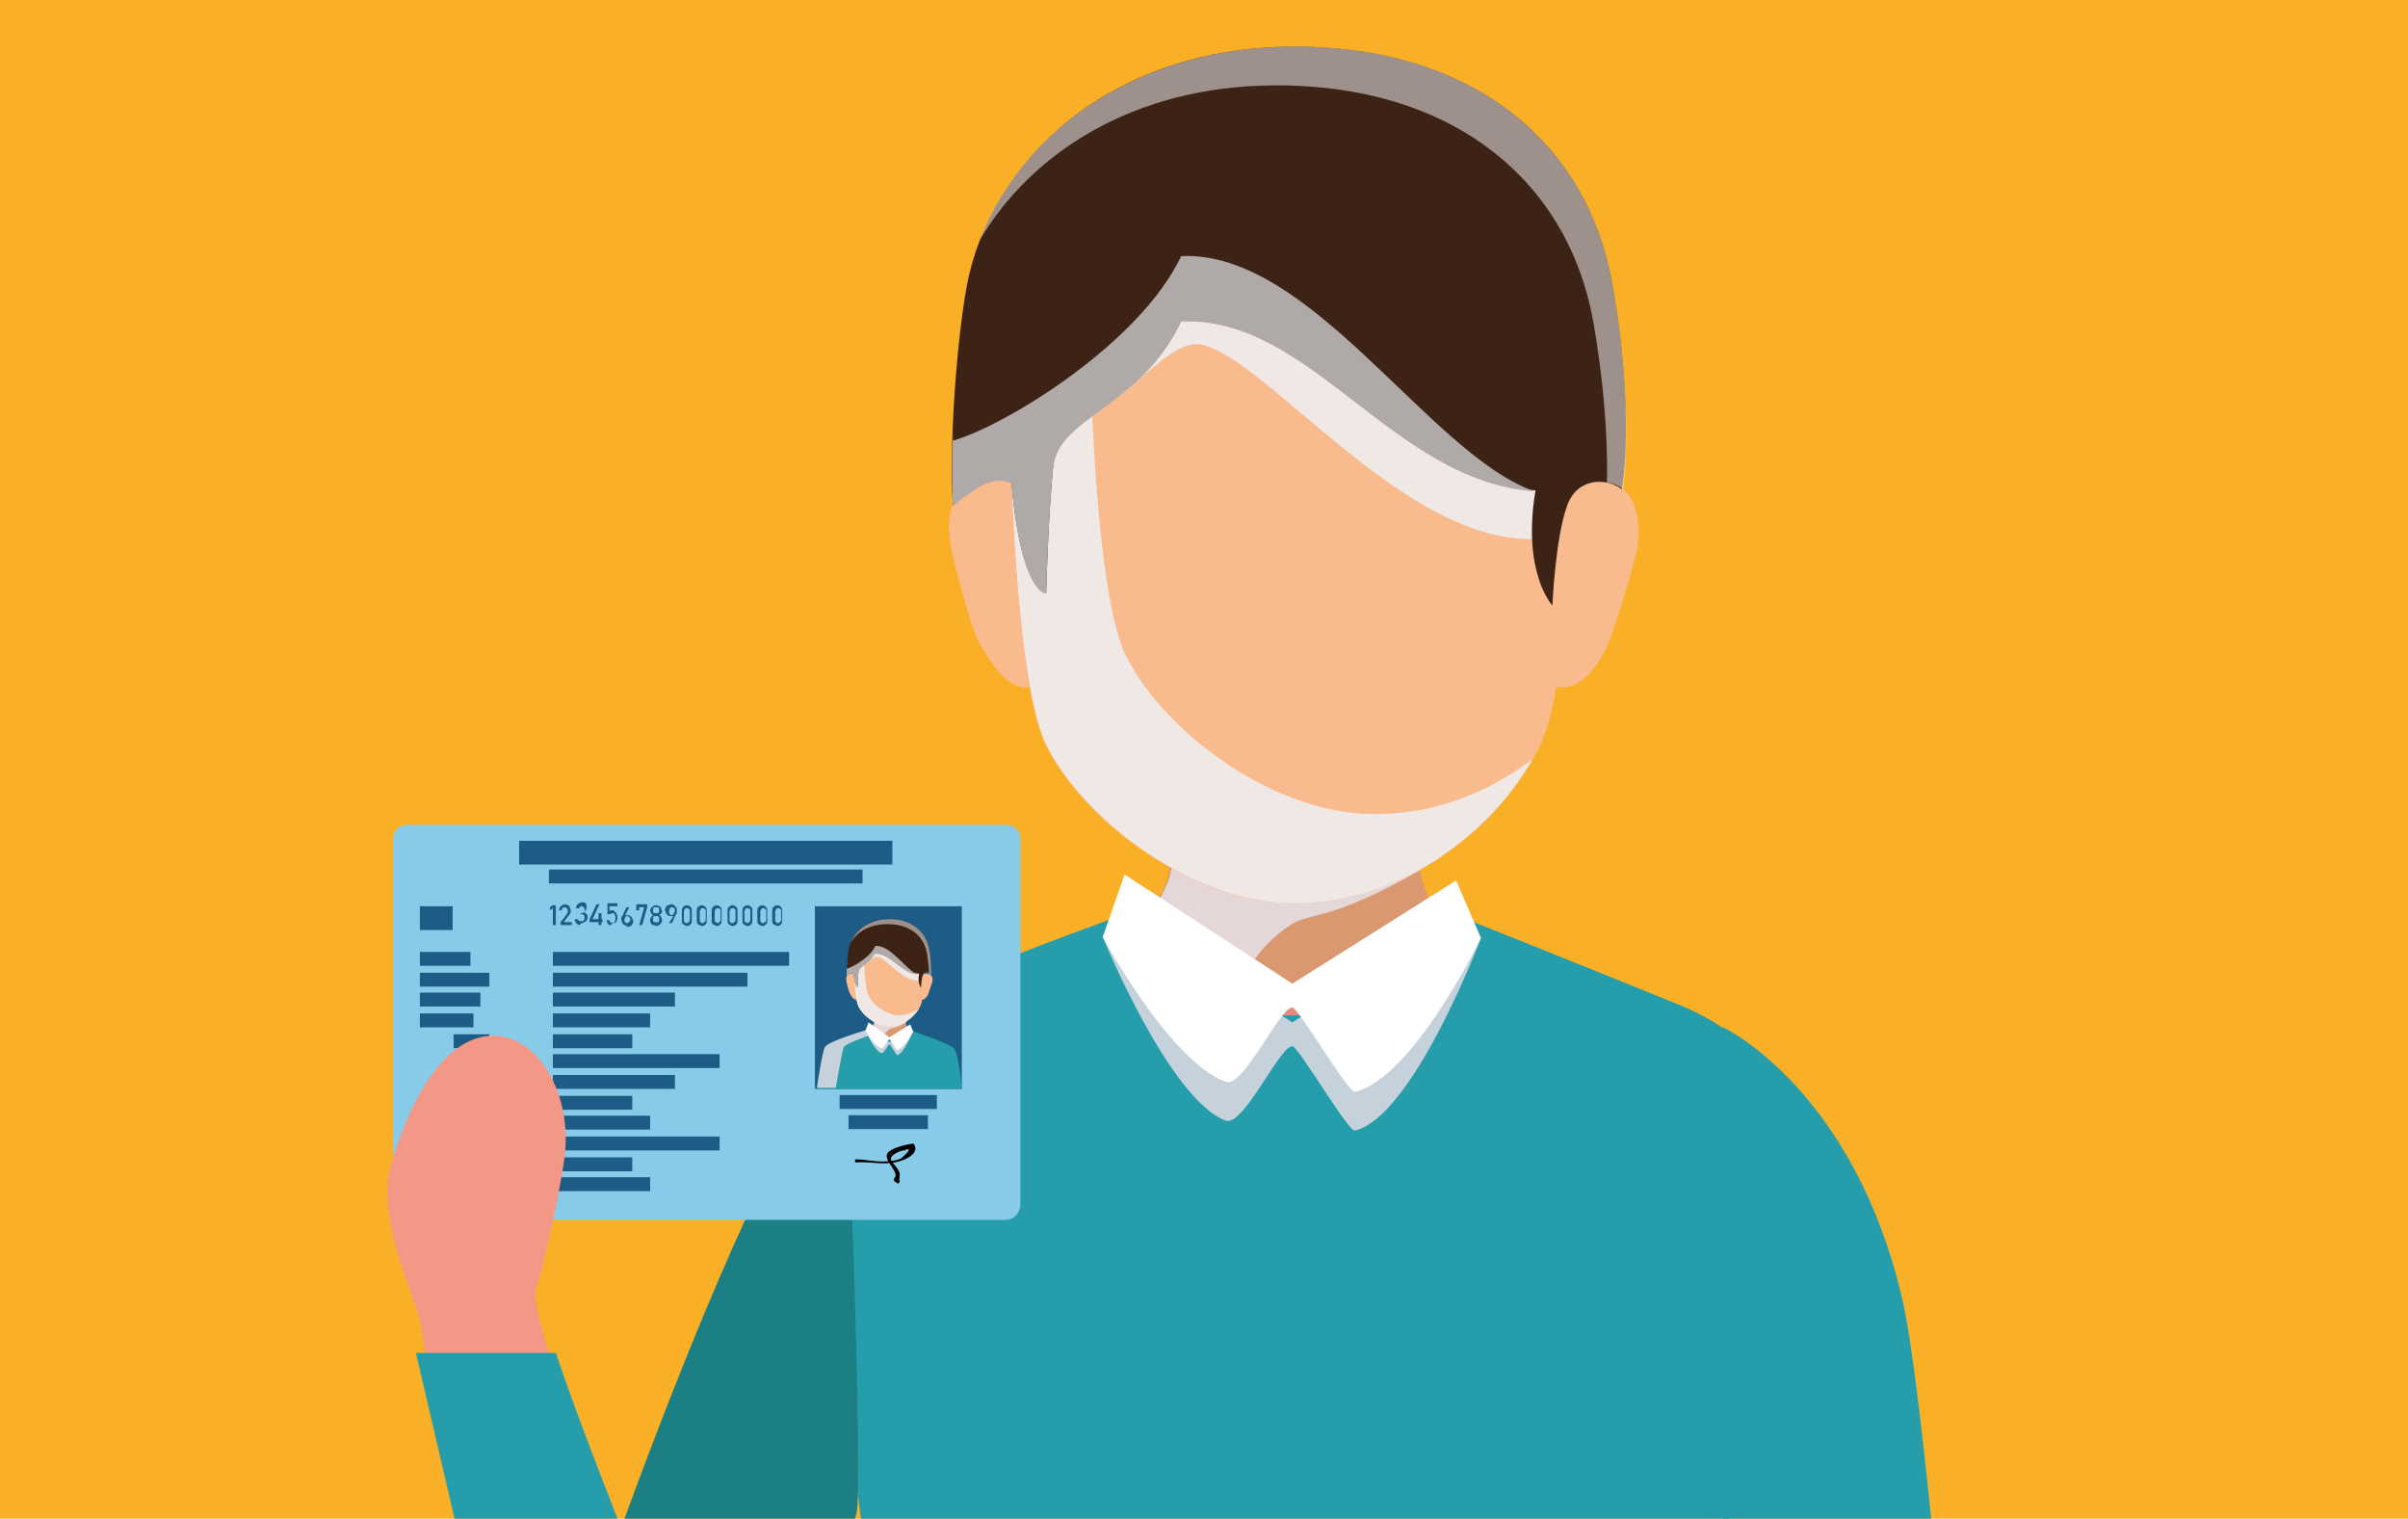 <?xml version="1.0" encoding="utf-8"?>
<!-- Generator: Adobe Illustrator 23.0.3, SVG Export Plug-In . SVG Version: 6.00 Build 0)  -->
<svg version="1.1" id="Layer_1" xmlns="http://www.w3.org/2000/svg" xmlns:xlink="http://www.w3.org/1999/xlink" x="0px" y="0px"
	 viewBox="0 0 242.6 153" style="enable-background:new 0 0 242.6 153;" xml:space="preserve">
<style type="text/css">
	.st0{fill:#88CBE9;}
	.st1{fill:#1C5C86;}
	.st2{fill:#F9BB8D;}
	.st3{fill:#259DAB;}
	.st4{fill:#C5D2DB;}
	.st5{fill:#D99870;}
	.st6{fill:#E5D7D8;}
	.st7{fill:#F0E8E4;}
	.st8{fill:#3D2216;}
	.st9{opacity:0.5;}
	.st10{fill:#FFFFFF;}
	.st11{fill:#AFAAA8;}
	.st12{fill:#EFEFEF;}
	.st13{fill:#F9B027;}
	.st14{fill:#604721;}
	.st15{fill:#413E3F;}
	.st16{fill:#F9F9F9;}
	.st17{fill:#2C5BA6;}
	.st18{fill:#4E4A46;}
	.st19{fill:#DA8A4F;}
	.st20{fill:#FCCA30;}
	.st21{fill:#F9C833;}
	.st22{fill:#625C53;}
	.st23{fill:#2BA45F;}
	.st24{fill:#F2C439;}
	.st25{fill:#6F685D;}
	.st26{fill:#F6C736;}
	.st27{fill:#3A3738;}
	.st28{fill:#847B64;}
	.st29{fill:#454344;}
	.st30{clip-path:url(#SVGID_2_);fill:#F9B027;}
	.st31{clip-path:url(#SVGID_2_);}
	.st32{fill:#E78B7D;}
	.st33{fill:#F39886;}
	.st34{fill:#181F38;}
	.st35{fill:#1B7F84;}
</style>
<g>
	<defs>
		<rect id="SVGID_1_" y="0" width="242.6" height="153"/>
	</defs>
	<clipPath id="SVGID_2_">
		<use xlink:href="#SVGID_1_"  style="overflow:visible;"/>
	</clipPath>
	<rect y="0" class="st30" width="242.6" height="153"/>
	<g class="st31">
		<path class="st3" d="M173.6,281.2l0-123.4l5.1-45.9c0-5.3-4.7-8.7-9.6-10.7c-8.1-3.3-26.6-10.7-26.6-10.7s-1.9,11.6-12.4,11.6
			c-9.6,0-12.2-11.6-12.2-11.6s-19.7,6.7-26.6,10.7c-4.6,2.6-10.1,6.2-10.1,8.7l6.1,47.5l-0.6,123.8H173.6z"/>
		<path class="st32" d="M142.4,90.5c0,0-1.4,11.8-12.5,11.8c-10.3,0-12.1-11.8-12.1-11.8V78.5h24.6V90.5z"/>
		<path class="st33" d="M156.3,64.6c0,9.3-12.4,22.1-26.2,22.1c-13.3,0-26.2-11-26.2-22.1l-1-20.5c0-15.1,12.2-27.3,27.3-27.3l0,0
			c15.1,0,27.3,12.2,27.3,27.3L156.3,64.6z"/>
		<path class="st34" d="M157.3,52.3c0.6-3.1,0.8-5.3,0.8-12.6c0-12.1-5.2-26.9-28.1-26.9C112.9,12.9,102,26.6,102,42
			c0,4.7,0.4,7.5,1.5,14.3c0,0,1.6-17.6,5.2-17.6c4.3,0.1,4.2,4.3,16.7,4.1c14.8-0.3,15.8-6.2,20.9-6.3c2.8,0,3.8,1.3,4.5,4.9
			c1.2,6.1-0.1,10.4,4.3,15.4C155,56.8,156.7,56.1,157.3,52.3z"/>
		<path class="st3" d="M191.7,131.1c4,17.9,11.9,136.1,11.9,136.1h-18.3l-4.5-65c0,0-7.3-28.5-7.2-46.8c0.1-30.7,0-51.9,0-51.9
			S186.8,109.7,191.7,131.1z"/>
		<path class="st35" d="M53.6,180.1c-0.6,5.7,0.5,10.4,7.7,14.1c5.1,2.6,13.8-3.8,15.8-9.2c3-8.3,9.2-32.6,9.2-32.6
			c0.6-1.8-0.7-48.6-1.9-46.9C70.9,125.3,53.6,180.1,53.6,180.1z"/>
		<path class="st33" d="M160.6,56.6c-0.1,3.2-2.1,5.7-4.5,5.6c-2.4-0.1-4.2-2.7-4.1-5.9c0.1-3.2,2.1-5.7,4.4-5.6
			C158.8,50.8,160.7,53.4,160.6,56.6z"/>
		<g>
			<g>
				<path class="st0" d="M101.3,122.9H41c-0.8,0-1.4-0.6-1.4-1.4v-37c0-0.8,0.6-1.4,1.4-1.4h60.4c0.8,0,1.4,0.6,1.4,1.4v37
					C102.7,122.3,102.1,122.9,101.3,122.9z"/>
			</g>
			<g>
				<rect x="82.1" y="91.3" class="st1" width="14.8" height="18.4"/>
			</g>
			<g>
				<rect x="52.3" y="84.7" class="st1" width="37.6" height="2.4"/>
			</g>
			<g>
				<rect x="55.3" y="87.6" class="st1" width="31.6" height="1.4"/>
			</g>
			<g>
				<rect x="42.3" y="91.3" class="st1" width="3.3" height="2.4"/>
			</g>
			<g>
				<g>
					<rect x="42.3" y="95.9" class="st1" width="5.1" height="1.4"/>
				</g>
				<g>
					<rect x="42.3" y="98" class="st1" width="7" height="1.4"/>
				</g>
				<g>
					<rect x="42.3" y="100" class="st1" width="6.1" height="1.4"/>
				</g>
				<g>
					<rect x="42.3" y="102.1" class="st1" width="5.4" height="1.4"/>
				</g>
				<g>
					<rect x="45.7" y="104.2" class="st1" width="3.6" height="1.4"/>
				</g>
				<g>
					<rect x="45.7" y="106.2" class="st1" width="5" height="1.4"/>
				</g>
				<g>
					<rect x="45.7" y="108.3" class="st1" width="6.6" height="1.4"/>
				</g>
				<g>
					<rect x="42.3" y="110.4" class="st1" width="5.1" height="1.4"/>
				</g>
				<g>
					<rect x="42.3" y="112.4" class="st1" width="11" height="1.4"/>
				</g>
				<g>
					<rect x="42.3" y="114.5" class="st1" width="6.3" height="1.4"/>
				</g>
				<g>
					<rect x="42.3" y="116.6" class="st1" width="9.6" height="1.4"/>
				</g>
				<g>
					<rect x="42.3" y="118.6" class="st1" width="8.4" height="1.4"/>
				</g>
			</g>
			<g>
				<g>
					<rect x="55.7" y="95.9" class="st1" width="23.8" height="1.4"/>
				</g>
				<g>
					<rect x="55.7" y="98" class="st1" width="19.6" height="1.4"/>
				</g>
				<g>
					<rect x="55.7" y="100" class="st1" width="12.3" height="1.4"/>
				</g>
				<g>
					<rect x="55.7" y="102.1" class="st1" width="9.8" height="1.4"/>
				</g>
				<g>
					<rect x="55.7" y="104.2" class="st1" width="8" height="1.4"/>
				</g>
				<g>
					<rect x="55.7" y="106.2" class="st1" width="16.8" height="1.4"/>
				</g>
				<g>
					<rect x="55.7" y="108.3" class="st1" width="12.3" height="1.4"/>
				</g>
				<g>
					<rect x="55.7" y="110.4" class="st1" width="8" height="1.4"/>
				</g>
				<g>
					<rect x="55.7" y="112.4" class="st1" width="9.8" height="1.4"/>
				</g>
				<g>
					<rect x="55.7" y="114.5" class="st1" width="16.8" height="1.4"/>
				</g>
				<g>
					<rect x="55.7" y="116.6" class="st1" width="8" height="1.4"/>
				</g>
				<g>
					<rect x="55.7" y="118.6" class="st1" width="9.8" height="1.4"/>
				</g>
			</g>
			<g>
				<path class="st1" d="M56,93.2h-0.3v-1.7l-0.3,0.2v-0.3l0.3-0.2H56V93.2z"/>
				<path class="st1" d="M56.4,93l0.7-0.9c0-0.1,0.1-0.1,0.1-0.2c0-0.1,0-0.1,0-0.2v0c0-0.1,0-0.1-0.1-0.2s-0.1-0.1-0.2-0.1
					c-0.1,0-0.2,0-0.2,0.1c-0.1,0-0.1,0.1-0.1,0.2v0h-0.3v0c0-0.1,0.1-0.2,0.1-0.3c0.1-0.1,0.1-0.1,0.2-0.2c0.1,0,0.2-0.1,0.3-0.1
					c0.1,0,0.2,0,0.3,0.1c0.1,0,0.2,0.1,0.2,0.2c0,0.1,0.1,0.2,0.1,0.3v0c0,0.1,0,0.1,0,0.2c0,0.1-0.1,0.2-0.1,0.2l-0.6,0.8h0.8v0.3
					h-1.1V93z"/>
				<path class="st1" d="M58.3,93.2c0,0,0,0-0.1-0.1c-0.1,0-0.2-0.1-0.2-0.2c-0.1-0.1-0.1-0.2-0.1-0.3h0.3c0,0.1,0,0.1,0.1,0.1
					c0,0,0.1,0.1,0.1,0.1c0,0,0.1,0,0.2,0c0.1,0,0.2,0,0.2-0.1c0.1-0.1,0.1-0.1,0.1-0.2v-0.1c0-0.1,0-0.2-0.1-0.2
					c0-0.1-0.1-0.1-0.2-0.1h-0.1V92h0.1c0.1,0,0.1,0,0.2-0.1s0.1-0.1,0.1-0.2v-0.1c0-0.1,0-0.1-0.1-0.2c0,0-0.1-0.1-0.2-0.1
					c0,0-0.1,0-0.1,0c0,0-0.1,0-0.1,0.1c0,0,0,0.1-0.1,0.1h-0.3c0-0.1,0.1-0.2,0.1-0.3c0.1-0.1,0.1-0.1,0.2-0.2
					c0.1,0,0.2-0.1,0.3-0.1c0.2,0,0.3,0,0.4,0.1c0.1,0.1,0.1,0.2,0.1,0.4v0c0,0.1,0,0.2-0.1,0.3c-0.1,0.1-0.1,0.1-0.2,0.2
					c0.1,0,0.2,0.1,0.3,0.2c0.1,0.1,0.1,0.2,0.1,0.3v0c0,0.1,0,0.2-0.1,0.3c0,0.1-0.1,0.1-0.2,0.2c-0.1,0-0.2,0.1-0.3,0.1
					C58.4,93.2,58.3,93.2,58.3,93.2z"/>
				<path class="st1" d="M59.4,92.6l0.7-1.5h0.3l-0.7,1.5h1v0.3h-1.3V92.6z M60.3,92h0.3v1.2h-0.3V92z"/>
				<path class="st1" d="M61.4,93.2c-0.1,0-0.1-0.1-0.2-0.2c0-0.1-0.1-0.2-0.1-0.3v0h0.3v0c0,0.1,0,0.1,0.1,0.2c0,0,0.1,0.1,0.2,0.1
					c0.1,0,0.2,0,0.2-0.1c0-0.1,0.1-0.1,0.1-0.3v-0.2c0-0.1,0-0.2-0.1-0.3c0-0.1-0.1-0.1-0.2-0.1c0,0-0.1,0-0.1,0
					c0,0-0.1,0.1-0.1,0.1h-0.3v-1.1h1v0.3h-0.8v0.5c0,0,0.1-0.1,0.1-0.1c0,0,0.1,0,0.1,0c0.1,0,0.2,0,0.3,0.1s0.1,0.1,0.2,0.2
					c0,0.1,0.1,0.2,0.1,0.3v0.2c0,0.1,0,0.2-0.1,0.3c0,0.1-0.1,0.2-0.2,0.2c-0.1,0-0.2,0.1-0.3,0.1C61.6,93.2,61.5,93.2,61.4,93.2z"
					/>
				<path class="st1" d="M62.9,93.2c-0.1,0-0.1-0.1-0.2-0.2c0-0.1-0.1-0.2-0.1-0.3v0c0-0.1,0-0.2,0-0.2c0-0.1,0-0.2,0.1-0.2
					c0,0,0,0,0,0c0,0,0,0,0,0l0.4-0.9h0.3l-0.5,1l0-0.1c0,0,0.1-0.1,0.1-0.1c0,0,0.1,0,0.2,0c0.1,0,0.2,0,0.3,0.1
					c0.1,0,0.1,0.1,0.2,0.2c0,0.1,0.1,0.2,0.1,0.3v0c0,0.1,0,0.2-0.1,0.3c0,0.1-0.1,0.2-0.2,0.2c-0.1,0-0.2,0.1-0.3,0.1
					C63.1,93.2,63,93.2,62.9,93.2z M63.4,92.9c0-0.1,0.1-0.1,0.1-0.2v0c0-0.1,0-0.2-0.1-0.3c-0.1-0.1-0.1-0.1-0.2-0.1
					c-0.1,0-0.2,0-0.2,0.1c0,0.1-0.1,0.2-0.1,0.3v0c0,0.1,0,0.2,0.1,0.2c0,0.1,0.1,0.1,0.2,0.1C63.3,93,63.3,92.9,63.4,92.9z"/>
				<path class="st1" d="M65.2,91.4l-0.5,1.8h-0.3l0.5-1.8h-0.5v0.3h-0.3v-0.6h1.1V91.4z"/>
				<path class="st1" d="M65.8,93.2c-0.1,0-0.2-0.1-0.2-0.2c-0.1-0.1-0.1-0.2-0.1-0.3v0c0-0.1,0-0.2,0.1-0.3s0.1-0.2,0.2-0.2
					c-0.1,0-0.1-0.1-0.2-0.2c0-0.1-0.1-0.2-0.1-0.2v0c0-0.1,0-0.2,0.1-0.3c0-0.1,0.1-0.1,0.2-0.2s0.2-0.1,0.3-0.1
					c0.1,0,0.2,0,0.3,0.1c0.1,0,0.2,0.1,0.2,0.2c0,0.1,0.1,0.2,0.1,0.3v0c0,0.1,0,0.2-0.1,0.2c0,0.1-0.1,0.1-0.2,0.2
					c0.1,0,0.2,0.1,0.2,0.2c0.1,0.1,0.1,0.2,0.1,0.3v0c0,0.1,0,0.2-0.1,0.3c-0.1,0.1-0.1,0.2-0.2,0.2c-0.1,0-0.2,0.1-0.3,0.1
					C66,93.2,65.9,93.2,65.8,93.2z M66.3,92.9c0.1,0,0.1-0.1,0.1-0.1c0,0,0-0.1,0-0.2v0c0-0.1,0-0.1,0-0.2c0,0-0.1-0.1-0.1-0.1
					c-0.1,0-0.1,0-0.2,0c-0.1,0-0.1,0-0.2,0c-0.1,0-0.1,0.1-0.1,0.1c0,0,0,0.1,0,0.2v0c0,0.1,0,0.1,0,0.2c0,0,0.1,0.1,0.1,0.1
					c0.1,0,0.1,0,0.2,0C66.2,93,66.3,92.9,66.3,92.9z M66.3,92c0,0,0.1-0.1,0.1-0.1c0,0,0-0.1,0-0.2v0c0-0.1,0-0.1,0-0.2
					c0,0-0.1-0.1-0.1-0.1c0,0-0.1,0-0.2,0c-0.1,0-0.1,0-0.2,0c0,0-0.1,0.1-0.1,0.1c0,0,0,0.1,0,0.2v0c0,0.1,0,0.1,0,0.2
					c0,0,0.1,0.1,0.1,0.1c0,0,0.1,0,0.2,0C66.2,92,66.3,92,66.3,92z"/>
				<path class="st1" d="M67.9,92.2L67.9,92.2c0,0.1-0.1,0.1-0.1,0.1c0,0-0.1,0-0.2,0c-0.1,0-0.2,0-0.3-0.1c-0.1,0-0.1-0.1-0.2-0.2
					c0-0.1-0.1-0.2-0.1-0.3v0c0-0.1,0-0.2,0.1-0.3c0-0.1,0.1-0.2,0.2-0.2c0.1,0,0.2-0.1,0.3-0.1s0.2,0,0.3,0.1
					c0.1,0,0.1,0.1,0.2,0.2s0.1,0.2,0.1,0.3v0c0,0.1,0,0.2,0,0.2c0,0.1,0,0.2-0.1,0.2c0,0,0,0,0,0c0,0,0,0,0,0l-0.4,0.9h-0.3
					L67.9,92.2z M67.9,92c0-0.1,0.1-0.1,0.1-0.3v0c0-0.1,0-0.2-0.1-0.2c0-0.1-0.1-0.1-0.2-0.1c-0.1,0-0.2,0-0.2,0.1
					c0,0.1-0.1,0.1-0.1,0.3v0c0,0.1,0,0.2,0.1,0.3c0,0.1,0.1,0.1,0.2,0.1C67.8,92.1,67.9,92.1,67.9,92z"/>
				<path class="st1" d="M68.8,93.1c-0.1-0.1-0.1-0.2-0.1-0.4v-0.9c0-0.2,0-0.3,0.1-0.4c0.1-0.1,0.2-0.2,0.4-0.2
					c0.2,0,0.3,0.1,0.4,0.2c0.1,0.1,0.1,0.2,0.1,0.4v0.9c0,0.2,0,0.3-0.1,0.4c-0.1,0.1-0.2,0.2-0.4,0.2C69,93.2,68.9,93.2,68.8,93.1
					z M69.4,92.9c0-0.1,0.1-0.1,0.1-0.2v-0.9c0-0.1,0-0.2-0.1-0.2c0-0.1-0.1-0.1-0.2-0.1c-0.1,0-0.2,0-0.2,0.1
					c0,0.1-0.1,0.1-0.1,0.2v0.9c0,0.1,0,0.2,0.1,0.2c0,0.1,0.1,0.1,0.2,0.1C69.3,93,69.4,92.9,69.4,92.9z"/>
				<path class="st1" d="M70.3,93.1c-0.1-0.1-0.1-0.2-0.1-0.4v-0.9c0-0.2,0-0.3,0.1-0.4c0.1-0.1,0.2-0.2,0.4-0.2
					c0.2,0,0.3,0.1,0.4,0.2s0.1,0.2,0.1,0.4v0.9c0,0.2,0,0.3-0.1,0.4c-0.1,0.1-0.2,0.2-0.4,0.2C70.6,93.2,70.4,93.2,70.3,93.1z
					 M71,92.9c0-0.1,0.1-0.1,0.1-0.2v-0.9c0-0.1,0-0.2-0.1-0.2c0-0.1-0.1-0.1-0.2-0.1c-0.1,0-0.2,0-0.2,0.1c0,0.1-0.1,0.1-0.1,0.2
					v0.9c0,0.1,0,0.2,0.1,0.2c0,0.1,0.1,0.1,0.2,0.1S70.9,92.9,71,92.9z"/>
				<path class="st1" d="M71.8,93.1c-0.1-0.1-0.1-0.2-0.1-0.4v-0.9c0-0.2,0-0.3,0.1-0.4c0.1-0.1,0.2-0.2,0.4-0.2
					c0.2,0,0.3,0.1,0.4,0.2s0.1,0.2,0.1,0.4v0.9c0,0.2,0,0.3-0.1,0.4c-0.1,0.1-0.2,0.2-0.4,0.2C72.1,93.2,71.9,93.2,71.8,93.1z
					 M72.5,92.9c0-0.1,0.1-0.1,0.1-0.2v-0.9c0-0.1,0-0.2-0.1-0.2c0-0.1-0.1-0.1-0.2-0.1c-0.1,0-0.2,0-0.2,0.1c0,0.1-0.1,0.1-0.1,0.2
					v0.9c0,0.1,0,0.2,0.1,0.2s0.1,0.1,0.2,0.1C72.4,93,72.4,92.9,72.5,92.9z"/>
				<path class="st1" d="M73.4,93.1c-0.1-0.1-0.1-0.2-0.1-0.4v-0.9c0-0.2,0-0.3,0.1-0.4c0.1-0.1,0.2-0.2,0.4-0.2
					c0.2,0,0.3,0.1,0.4,0.2s0.1,0.2,0.1,0.4v0.9c0,0.2,0,0.3-0.1,0.4c-0.1,0.1-0.2,0.2-0.4,0.2C73.6,93.2,73.5,93.2,73.4,93.1z
					 M74,92.9c0-0.1,0.1-0.1,0.1-0.2v-0.9c0-0.1,0-0.2-0.1-0.2c0-0.1-0.1-0.1-0.2-0.1c-0.1,0-0.2,0-0.2,0.1c0,0.1-0.1,0.1-0.1,0.2
					v0.9c0,0.1,0,0.2,0.1,0.2c0,0.1,0.1,0.1,0.2,0.1S74,92.9,74,92.9z"/>
				<path class="st1" d="M74.9,93.1c-0.1-0.1-0.1-0.2-0.1-0.4v-0.9c0-0.2,0-0.3,0.1-0.4c0.1-0.1,0.2-0.2,0.4-0.2
					c0.2,0,0.3,0.1,0.4,0.2s0.1,0.2,0.1,0.4v0.9c0,0.2,0,0.3-0.1,0.4c-0.1,0.1-0.2,0.2-0.4,0.2C75.1,93.2,75,93.2,74.9,93.1z
					 M75.5,92.9c0-0.1,0.1-0.1,0.1-0.2v-0.9c0-0.1,0-0.2-0.1-0.2c0-0.1-0.1-0.1-0.2-0.1c-0.1,0-0.2,0-0.2,0.1c0,0.1-0.1,0.1-0.1,0.2
					v0.9c0,0.1,0,0.2,0.1,0.2s0.1,0.1,0.2,0.1S75.5,92.9,75.5,92.9z"/>
				<path class="st1" d="M76.4,93.1c-0.1-0.1-0.1-0.2-0.1-0.4v-0.9c0-0.2,0-0.3,0.1-0.4c0.1-0.1,0.2-0.2,0.4-0.2
					c0.2,0,0.3,0.1,0.4,0.2s0.1,0.2,0.1,0.4v0.9c0,0.2,0,0.3-0.1,0.4c-0.1,0.1-0.2,0.2-0.4,0.2C76.6,93.2,76.5,93.2,76.4,93.1z
					 M77.1,92.9c0-0.1,0.1-0.1,0.1-0.2v-0.9c0-0.1,0-0.2-0.1-0.2c0-0.1-0.1-0.1-0.2-0.1c-0.1,0-0.2,0-0.2,0.1c0,0.1-0.1,0.1-0.1,0.2
					v0.9c0,0.1,0,0.2,0.1,0.2c0,0.1,0.1,0.1,0.2,0.1S77,92.9,77.1,92.9z"/>
				<path class="st1" d="M77.9,93.1c-0.1-0.1-0.1-0.2-0.1-0.4v-0.9c0-0.2,0-0.3,0.1-0.4c0.1-0.1,0.2-0.2,0.4-0.2
					c0.2,0,0.3,0.1,0.4,0.2s0.1,0.2,0.1,0.4v0.9c0,0.2,0,0.3-0.1,0.4c-0.1,0.1-0.2,0.2-0.4,0.2C78.2,93.2,78,93.2,77.9,93.1z
					 M78.6,92.9c0-0.1,0.1-0.1,0.1-0.2v-0.9c0-0.1,0-0.2-0.1-0.2c0-0.1-0.1-0.1-0.2-0.1c-0.1,0-0.2,0-0.2,0.1c0,0.1-0.1,0.1-0.1,0.2
					v0.9c0,0.1,0,0.2,0.1,0.2c0,0.1,0.1,0.1,0.2,0.1S78.5,92.9,78.6,92.9z"/>
			</g>
			<g>
				
					<rect x="85.5" y="112.4" transform="matrix(-1 -1.224647e-16 1.224647e-16 -1 178.988 226.152)" class="st1" width="8" height="1.4"/>
			</g>
			<g>
				
					<rect x="84.6" y="110.3" transform="matrix(-1 -1.224647e-16 1.224647e-16 -1 178.988 222.023)" class="st1" width="9.8" height="1.4"/>
			</g>
			<g>
				<g>
					<path d="M86.3,117.1c1.6-0.1,3,0.4,4.6-0.2c0.6-0.2,1.7-0.8,1.2-1.6c0,0-0.1-0.1-0.1-0.1c-0.6,0.1-2.2,0.4-2.6,1
						c-0.4,0.8,1.3,1.9,0.7,2.5c-0.1,0.1,0,0.2,0,0.3c0.1,0.1,0.2,0.1,0.3,0.2c0.2,0.1,0.3-0.2,0.2-0.3c0,0,0.1-0.7,0-0.8
						c-0.3-0.9-1.6-1.3-0.2-2c0.2-0.1,0.5-0.2,0.7-0.2c0.7-0.3,0.6,0-0.3,0.8c-0.4,0.2-1.1,0.3-1.5,0.3c-1,0.1-2-0.2-3.1-0.2
						C86.1,116.8,86.1,117.2,86.3,117.1L86.3,117.1z"/>
				</g>
			</g>
			<g>
				<g>
					<path class="st2" d="M86.6,98.7c-0.1-0.4-0.4-0.7-0.9-0.6c-0.5,0.1-0.5,0.5-0.4,0.9c0,0,0.2,1,0.4,1.2c0.1,0.2,0.3,0.6,0.7,0.5
						c0.2-0.1,0.3-0.5,0.4-0.7C86.8,99.7,86.6,98.7,86.6,98.7z"/>
				</g>
				<g>
					<path class="st2" d="M92.6,98.7c0.1-0.4,0.4-0.7,0.9-0.6c0.5,0.1,0.5,0.6,0.4,0.9c0,0-0.3,0.9-0.4,1.2
						c-0.1,0.2-0.4,0.6-0.7,0.5c-0.2-0.1-0.4-0.5-0.4-0.8C92.4,99.6,92.6,98.7,92.6,98.7z"/>
				</g>
				<g>
					<path class="st3" d="M82.3,109.7h14.6c0,0-0.3-3.6-0.8-4.1c-0.5-0.5-4.1-1.7-4.1-1.7l-4.8,0c0,0-3.8,1.1-4.1,1.7
						C82.9,106.2,82.3,109.7,82.3,109.7z"/>
				</g>
				<g>
					<path class="st4" d="M89.1,103.8l-1.9,0c0,0-3.8,1.1-4.1,1.7c-0.3,0.6-0.8,4.1-0.8,4.1h1.9c0,0,0.6-3.5,0.8-4.1
						C85.3,105,88.8,103.9,89.1,103.8z"/>
				</g>
				<g>
					<path class="st5" d="M87.7,103.6c0,0,1.2,1,1.9,1c0.7,0,1.9-1,1.9-1s-0.5-0.6-0.2-1.4c0.4-0.8-3.9-0.7-3.4,0
						C88.4,102.9,87.7,103.6,87.7,103.6z"/>
				</g>
				<g>
					<path class="st6" d="M89,104.4c0.1-0.2,0.3-0.5,0.6-0.7c0.3-0.2,0.5,0,1.7-0.7c0-0.2,0-0.5,0.1-0.8c0.4-0.8-3.9-0.7-3.4,0
						c0.5,0.7-0.2,1.4-0.2,1.4S88.4,104.1,89,104.4z"/>
				</g>
				<g>
					<path class="st4" d="M87.5,103.5l-0.3,0.3c0,0,0.8,2,1.6,2.3c0.2,0.1,0.7-0.9,0.8-0.9c0.1,0,0.7,1.1,0.8,1.1
						c0.7-0.2,1.6-2.4,1.6-2.4l-0.3-0.2l-2.1,1.3L87.5,103.5z"/>
				</g>
				<g>
					<path class="st2" d="M93,96c0-1.6-1-3.1-3.5-3.1S86,94.6,86,96.1c0,0.1,0,4.3,0.5,5.3c0.5,1,1.9,2,3.1,2c1.3,0,2.5-0.9,3.1-2
						C93.3,100.3,93,96,93,96z"/>
				</g>
				<g>
					<path class="st7" d="M87,96.3C87,96.3,87.1,96.4,87,96.3c0.1,0.1-0.2,0.9-0.1,0.9c0.5,0.1,1.1-1,1.6-0.8
						c0.9,0.3,2.5,2.5,4.1,2.4C93.1,98.4,93,96,93,96c0-1.6-1-3.1-3.5-3.1c-2.1,0-3.1,1.2-3.4,2.5C86.5,95.5,86.8,95.8,87,96.3z"/>
				</g>
				<g>
					<path class="st7" d="M90.6,102.3c-1.2,0-2.6-1-3.1-2C87,99.3,87,95.1,87,95c0-0.5,0.1-1.1,0.4-1.6c-1,0.6-1.4,1.7-1.4,2.7
						c0,0.1,0,4.3,0.5,5.3c0.5,1,1.9,2,3.1,2c1.3,0,2.4-0.8,3-1.8C92,102,91.3,102.3,90.6,102.3z"/>
				</g>
				<g>
					<g>
						<path class="st7" d="M92.6,101.6C92.6,101.6,92.6,101.6,92.6,101.6C92.6,101.6,92.6,101.7,92.6,101.6
							C92.5,101.7,92.6,101.6,92.6,101.6z"/>
					</g>
					<g>
						<path class="st7" d="M90.2,103.1c-1.2,0-2.6-1-3.1-2c-0.5-1-0.5-5.2-0.5-5.3c0-0.7,0.2-1.4,0.6-2c0-0.1,0.1-0.3,0.2-0.4
							c-1,0.6-1.4,1.7-1.4,2.7c0,0.1,0,4.3,0.5,5.3c0.5,1,1.9,2,3.1,2c0.7,0,1.3-0.2,1.9-0.6C91.1,103,90.6,103.1,90.2,103.1z"/>
					</g>
				</g>
				<g>
					<path class="st8" d="M93.6,95.6c-0.3-1.7-1.7-3-4-3c-2.3,0-3.8,1.4-4.1,3c-0.1,0.7-0.2,2-0.2,2.7c0.4-0.3,0.5-0.4,0.7-0.3
						c0.1,1.4,0.4,1.4,0.4,1.4s0-1,0.1-1.6c0.1-0.6,1.1-0.7,1.6-1.8c1.6-0.1,2.7,2,4.5,2.1c-0.2,1,0.2,1.4,0.2,1.4s0-0.9,0.2-1.3
						c0.1-0.4,0.5-0.4,0.7-0.2C93.8,97.6,93.8,96.6,93.6,95.6z"/>
				</g>
				<g class="st9">
					<g>
						<path class="st10" d="M93.6,95.6c-0.3-1.7-1.7-3-4-3c-2,0-3.4,1.1-3.9,2.4c0.6-1.1,1.9-1.9,3.7-1.9c2.3,0,3.7,1.2,4,3
							c0.1,0.7,0.2,1.4,0.2,2c0.1,0,0.1,0,0.2,0.1C93.8,97.6,93.8,96.6,93.6,95.6z"/>
					</g>
				</g>
				<g>
					<g>
						<path class="st11" d="M88.2,95.3c-0.5,1.1-2.2,2.1-2.9,2.3c0,0,0-0.1,0-0.1c0,0.3,0,0.7,0,0.9c0.4-0.3,0.5-0.4,0.7-0.3
							c0.1,1.4,0.4,1.4,0.4,1.4s0-1,0.1-1.6c0.1-0.6,1.1-0.7,1.6-1.8c1.6-0.1,2.7,2,4.4,2.1C91.3,97.8,89.8,95.2,88.2,95.3z"/>
					</g>
				</g>
				<g>
					<path class="st10" d="M87.5,103l-0.3,0.8c0,0,0.8,1.6,1.6,1.8c0.2,0.1,0.7-0.9,0.8-0.9c0.1,0,0.7,1.1,0.8,1.1
						c0.7-0.2,1.6-1.9,1.6-1.9l-0.3-0.7l-2.1,1.3L87.5,103z"/>
				</g>
			</g>
		</g>
		<path class="st33" d="M42.7,135.5l0.8,3.9h12.9c-1.8-5-2.8-8.7-2.4-9.7c0.9-2.2,2.7-11.3,2.9-13.3c1.3-11.6-11.2-20.4-17.5,0.9
			c-1.4,4.7,1.5,11.4,2.4,14.1C42.5,133.2,42.7,135.5,42.7,135.5z"/>
		<path class="st3" d="M74.1,182c0,0-13.3-31.3-18.1-45.7H41.9l11.7,50.2c1.2,5.6,6.3,9.4,12.6,7.9C71.8,193.1,75.4,187.6,74.1,182z
			"/>
		<g>
			<path class="st2" d="M106.2,53.2c-0.6-2.9-3.3-5.6-7.1-4.8c-3.8,0.8-3.8,4.3-3.2,7.2c0,0.1,1.9,8,3,9.6c1.1,1.6,2.7,4.8,5.3,3.9
				c1.8-0.6,2.8-3.7,3.2-6C107.8,60.9,106.2,53.2,106.2,53.2z"/>
			<path class="st2" d="M154.2,53c0.6-2.9,3.3-5.6,7.1-4.8c3.8,0.8,4.1,4.4,3.6,7.3c0,0.2-2,7.4-3,9.6c-0.8,1.8-2.9,5.1-5.6,3.9
				c-1.7-0.7-2.9-3.9-3.3-6.1C152.5,60.8,154.2,53,154.2,53z"/>
			<path class="st5" d="M115.2,92.5c0,0,9.6,7.9,15,7.9c5.4,0,15-7.9,15-7.9s-4.1-4.7-1.3-11c2.8-6.2-31.3-5.7-27.4,0
				C120.6,87.3,115.2,92.5,115.2,92.5z"/>
			<path class="st6" d="M125.2,99c0.7-2,2.2-4,4.5-5.6c2.3-1.7,3.7-0.2,13.5-5.8c-0.3-1.7-0.2-3.8,0.9-6c2.8-6.2-31.3-5.7-27.4,0
				c4,5.7-1.4,11-1.4,11S120.3,96.7,125.2,99z"/>
			<path class="st4" d="M113.3,92l-2.2,2.4c0,0,6.7,16.4,12.4,18.5c1.8,0.6,5.4-7.5,6.7-7.5c0.6,0,5.6,8.6,6.3,8.5
				c5.9-1.4,12.7-19.4,12.7-19.4l-2.5-1.9l-16.5,10.4L113.3,92z"/>
			<path class="st2" d="M157.8,31.4c0-12.5-7.8-25.1-28.3-25.1c-20.6,0-28,13.8-28,26.3c0,0.7-0.1,34.7,3.9,42.6
				c4,7.8,15,15.8,24.8,15.8c10.7,0,20.4-6.8,24.9-15.8C159.6,66.2,157.8,31.4,157.8,31.4z"/>
			<path class="st7" d="M109.4,34.2c0.2,0.1,0.3,0.2,0.5,0.4c0.6,0.5-2.3,6.8-1.4,6.9c4.1,0.9,9-8,12.9-6.7
				c7,2.2,20.2,19.8,33.1,19.5c3.4-3.3,3.3-22.8,3.3-22.8c0-12.5-7.8-25.1-28.3-25.1c-17,0-25,9.4-27.3,19.8
				C105.4,27.5,108.1,30.1,109.4,34.2z"/>
			<path class="st7" d="M138.3,82c-9.8,0-20.8-8-24.8-15.8c-4-7.8-3.9-41.9-3.9-42.6c0-4.4,0.9-8.8,3-12.9c-7.8,5.1-11,13.7-11,21.8
				c0,0.7-0.1,34.7,3.9,42.6c4,7.8,15,15.8,24.8,15.8c10.1,0,19.3-6.1,24.1-14.4C149.7,80,144.2,82.1,138.3,82z"/>
			<g>
				<path class="st7" d="M154.2,76.8c0-0.1,0.1-0.1,0.1-0.2c-0.2,0.2-0.5,0.3-0.7,0.5C153.8,77,154,76.9,154.2,76.8z"/>
				<path class="st7" d="M134.9,88.4c-9.8,0-20.8-8-24.8-15.8c-4-7.8-3.9-41.9-3.9-42.6c0-5.6,1.6-11.4,5.1-16.2c0.4-1,0.8-2,1.3-3
					c-7.8,5.1-11,13.7-11,21.8c0,0.7-0.1,34.7,3.9,42.6c4,7.8,15,15.8,24.8,15.8c5.6,0,10.8-1.9,15.2-4.9
					C142.2,87.6,138.6,88.4,134.9,88.4z"/>
			</g>
			<path class="st8" d="M162.4,28.4c-2.5-13.8-13.8-23.8-32.2-23.7c-18.4,0.1-30.4,11.4-32.8,24.1c-1,5.5-1.8,15.9-1.4,22.1
				c3.1-2.6,4.4-2.9,5.9-2.3c1,11.3,3.5,11.1,3.5,11.1s0.2-7.7,0.7-12.7c0.5-5.1,8.8-6,12.9-14.7c13.1-0.6,21.4,16.2,35.7,17.1
				c-1.4,8.3,1.7,11.6,1.7,11.6s0.3-6.9,1.5-10.1c1-2.8,4-2.8,5.5-1.6C164.2,44.2,163.8,36.1,162.4,28.4z"/>
			<g class="st9">
				<path class="st10" d="M162.4,28.4c-2.5-13.8-13.8-23.8-32.2-23.7c-16.1,0.1-27.4,8.8-31.5,19.5c5.2-8.8,15.5-15.5,29.6-15.6
					c18.4-0.1,29.7,9.9,32.2,23.7c1,5.6,1.5,11.5,1.4,16.3c0.6,0.1,1.2,0.3,1.6,0.7C164.2,44.2,163.8,36.1,162.4,28.4z"/>
			</g>
			<g>
				<path class="st11" d="M119,25.8c-4.1,8.7-17.5,17-23,18.6c0-0.3,0-0.6,0-0.9c-0.1,2.7-0.1,5.4,0,7.5c3.1-2.6,4.4-2.9,5.9-2.3
					c1,11.3,3.5,11.1,3.5,11.1s0.2-7.7,0.7-12.7c0.5-5.1,8.8-6,12.9-14.7c13-0.6,21.3,16.1,35.6,17.1C144,45.8,132.1,25.2,119,25.8z
					"/>
			</g>
			<path class="st10" d="M113.3,88.1l-2.2,6.3c0,0,6.7,12.5,12.4,14.6c1.8,0.6,5.4-7.5,6.7-7.5c0.6,0,5.6,8.6,6.3,8.5
				c5.9-1.4,12.7-15.5,12.7-15.5l-2.5-5.8l-16.5,10.4L113.3,88.1z"/>
		</g>
	</g>
</g>
</svg>
